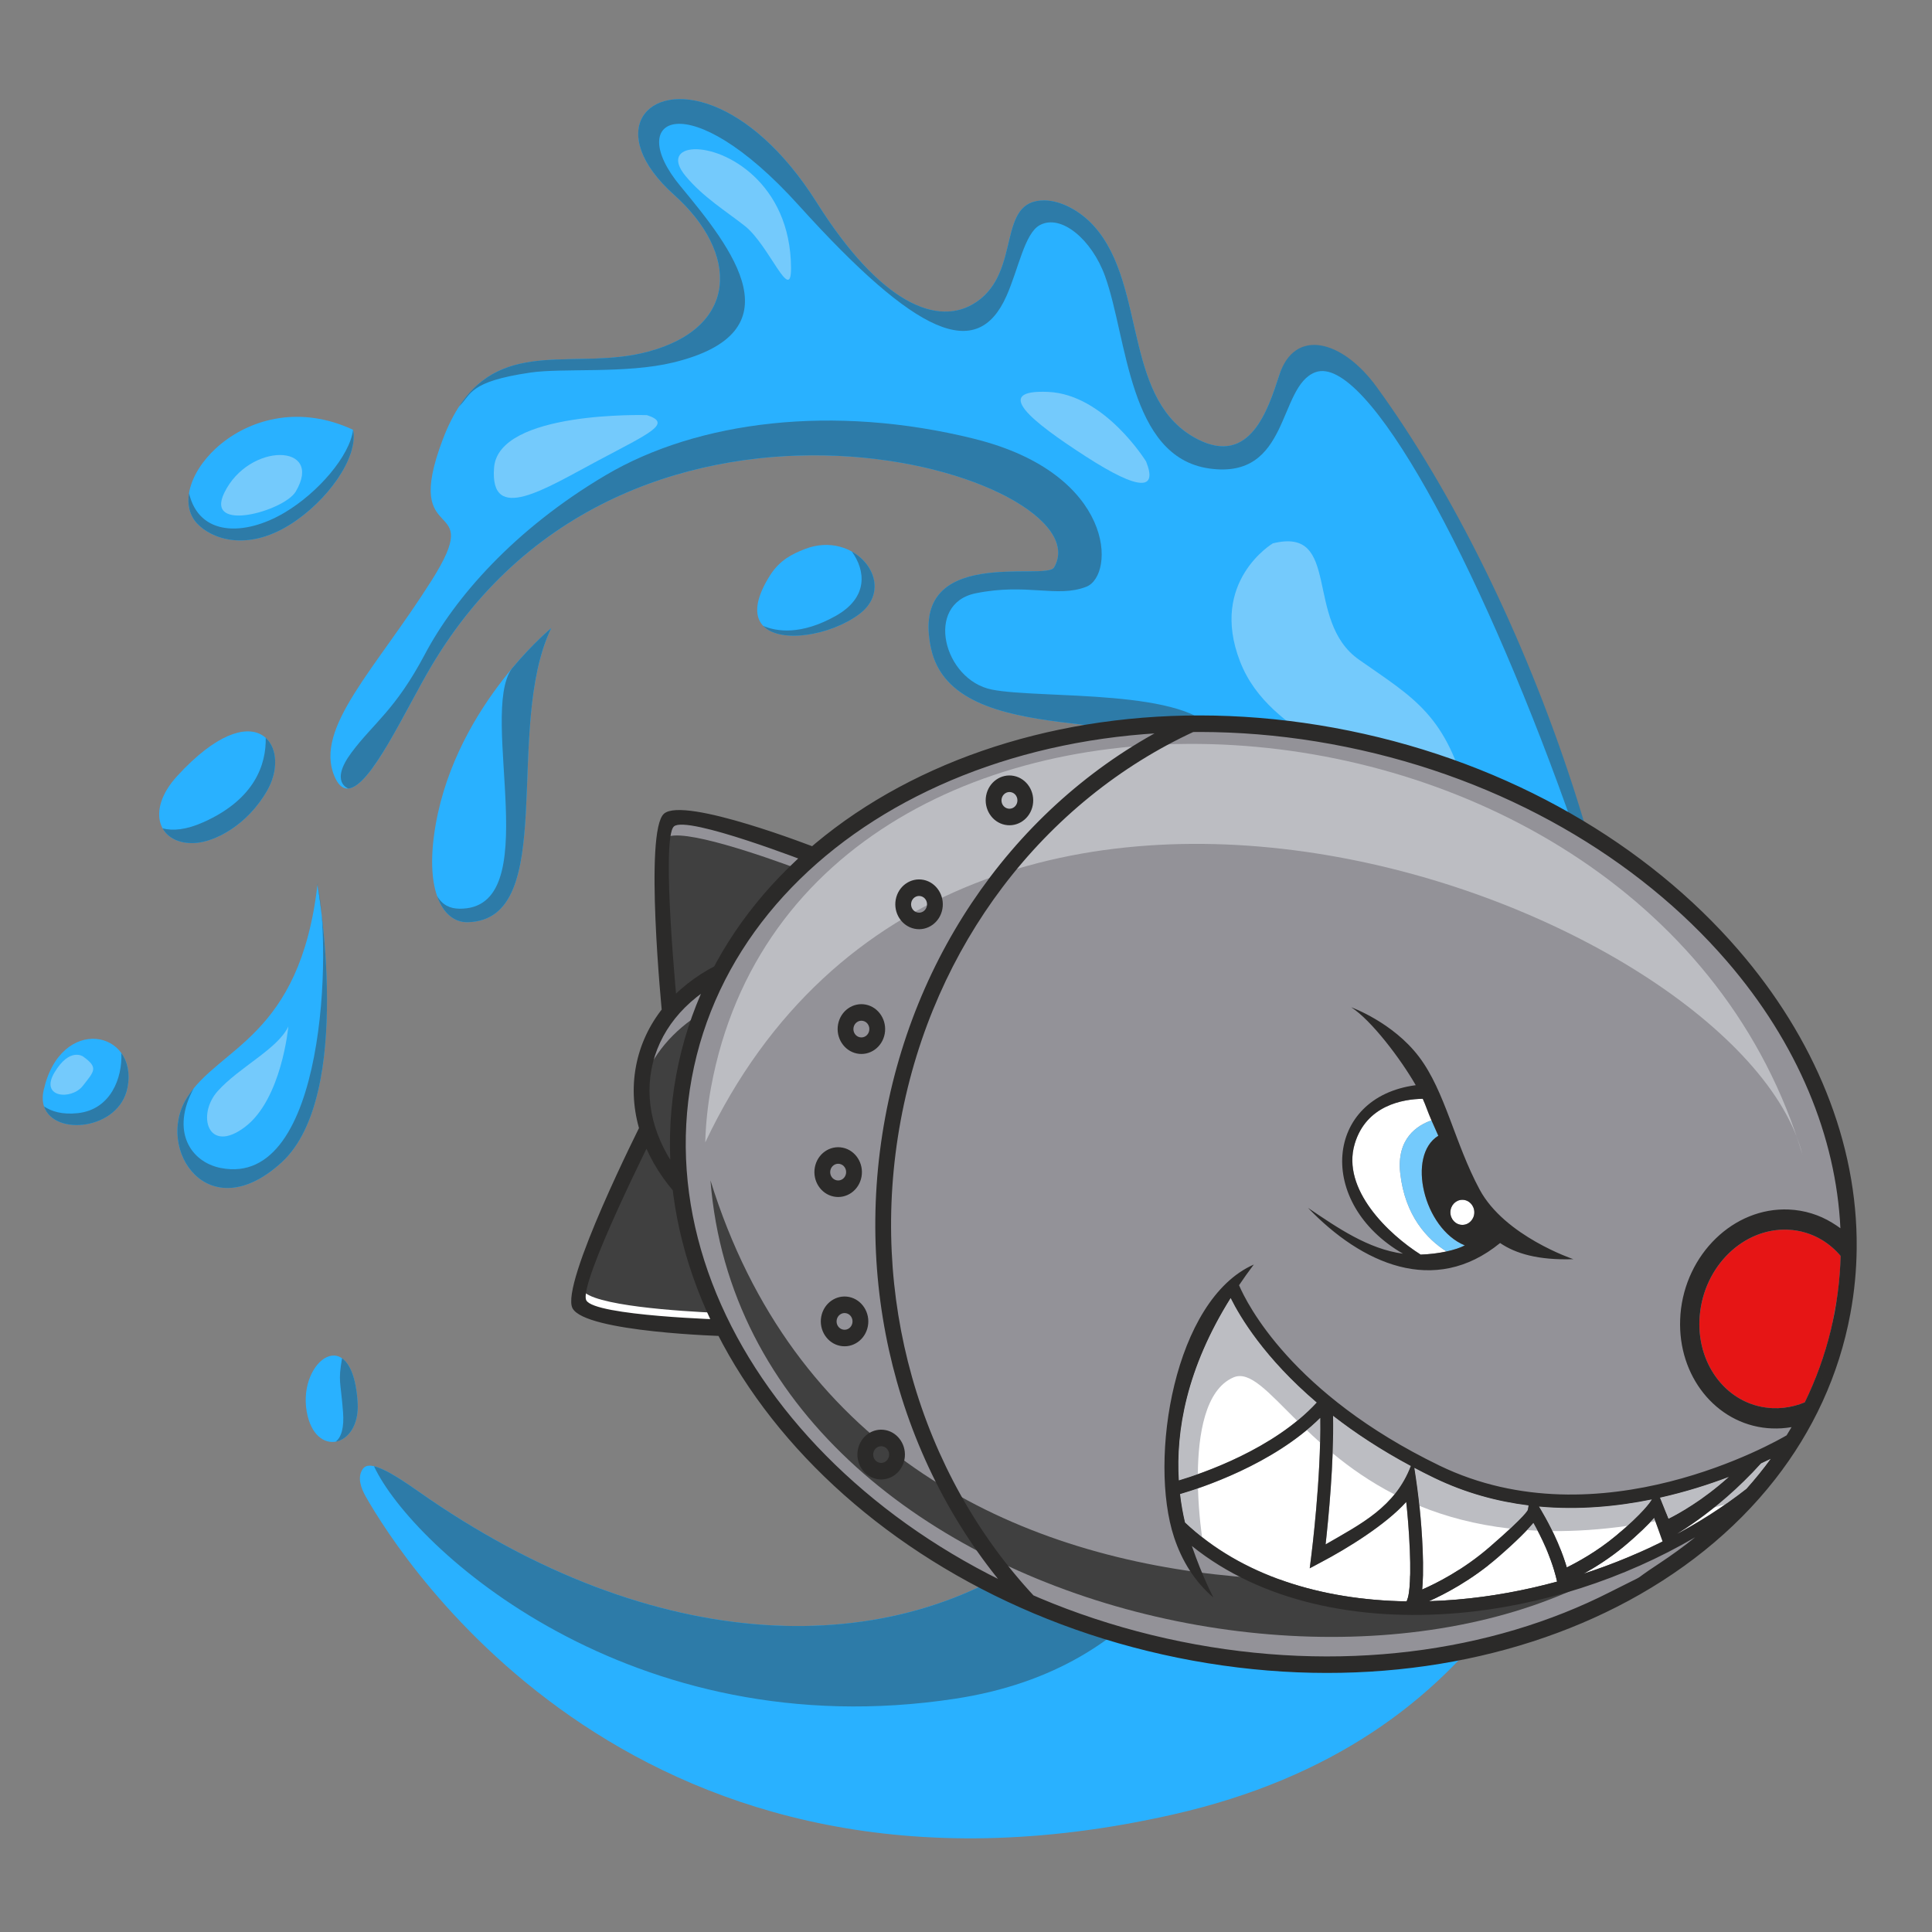 <?xml version="1.0" encoding="UTF-8"?>
<!DOCTYPE svg PUBLIC "-//W3C//DTD SVG 1.1//EN" "http://www.w3.org/Graphics/SVG/1.1/DTD/svg11.dtd">
<!-- Creator: CorelDRAW -->
<svg xmlns="http://www.w3.org/2000/svg" xml:space="preserve" width="120px" height="120px" style="shape-rendering:geometricPrecision; text-rendering:geometricPrecision; image-rendering:optimizeQuality; fill-rule:evenodd; clip-rule:evenodd"
viewBox="0 0 120 120"
 xmlns:xlink="http://www.w3.org/1999/xlink">
 <rect x="0" y="0" width="120" height="120" fill="#808080" stroke="none"/>
 <defs>
  <style type="text/css">
   <![CDATA[
    .fil0 {fill:#29B1FF}
    .fil1 {fill:#2D7BA8}
    .fil5 {fill:#404040}
    .fil2 {fill:#74CAFC}
    .fil3 {fill:#939298}
    .fil4 {fill:#BCBDC2}
    .fil7 {fill:#E61515}
    .fil6 {fill:white}
    .fil8 {fill:#2B2A29;fill-rule:nonzero}
   ]]>
  </style>
 </defs>
 <g id="Слой_x0020_1">
  <g id="_233204856">
   <path id="_233209200" class="fil0" d="M47.815 35.758c-2.871,4.571 2.871,4.381 5.547,2.392 2.475,-1.84 -0.25,-5.288 -3.402,-4.036 -0.73,0.29 -1.526,0.659 -2.145,1.643z"/>
   <path id="_233208048" class="fil0" d="M26.948 51.957c-0.471,3.63 0.667,5.355 2.104,5.322 5.716,-0.132 2.185,-12.033 5.185,-18.264 0,0 -6.277,5.148 -7.289,12.942z"/>
   <path id="_233207976" class="fil0" d="M12.238 32.509c0.888,0.958 3.07,1.763 5.756,0.087 2.364,-1.475 4.283,-4.209 3.937,-5.901 -6.517,-3.04 -11.996,3.331 -9.693,5.815z"/>
   <path id="_233208552" class="fil0" d="M12.086 52.362c1.245,-0.059 3.26,-1.091 4.499,-3.242 1.613,-2.803 -0.729,-6.209 -5.581,-0.918 -1.979,2.159 -1.153,4.265 1.082,4.16z"/>
   <path id="_233208240" class="fil0" d="M11.604 68.194c-1.981,3.179 1.323,8.17 5.88,4.01 4.557,-4.16 2.233,-17.247 2.233,-17.247 -1.101,9.508 -6.132,10.057 -8.113,13.237z"/>
   <path id="_233207952" class="fil0" d="M2.713 67.709c-0.668,2.963 4.627,2.878 5.207,-0.163 0.677,-3.552 -4.144,-4.548 -5.207,0.163z"/>
   <path id="_233208432" class="fil0" d="M19.051 87.678c0.514,2.92 3.336,2.223 3.163,-0.557 -0.315,-5.08 -3.728,-2.65 -3.163,0.557z"/>
   <path id="_233208192" class="fil0" d="M72.399 54.615c12.784,38.874 -16.881,58.825 -46.451,37.993 -2.084,-1.469 -3.055,-1.856 -3.402,-1.384 -0.391,0.532 -0.107,1.239 0.171,1.729 2.233,3.939 17.007,27.252 50.12,19.754 19.938,-4.515 25.389,-19.424 27.965,-31.067 3.218,-14.54 -1.031,-29.511 -7.654,-43.182 -2.128,-4.393 -4.137,-7.865 -6.461,-12.004 -3.498,-6.229 -6.524,-5.331 -7.227,-3.159 -0.703,2.172 -1.823,5.644 -5.058,3.998 -2.274,-1.157 -3.086,-3.431 -3.691,-5.886 -0.65,-2.641 -1.06,-5.492 -2.788,-7.389 -0.843,-0.926 -2.027,-1.56 -3.053,-1.569 -3.008,-0.026 -1.388,4.368 -4.21,6.301 -2.395,1.641 -6.004,0.065 -9.914,-6.142 -2.131,-3.383 -4.448,-5.239 -6.412,-6.013 -4.203,-1.656 -6.786,1.64 -2.465,5.508 4.052,3.627 4.028,8.234 -1.628,9.745 -4.99,1.333 -10.108,-1.498 -12.74,5.447 -2.632,6.945 2.783,3.258 -0.697,8.765 -3.48,5.506 -7.285,9.144 -6.04,12.134 1.244,2.99 3.935,-3.271 6.006,-6.78 12.439,-21.082 42.021,-11.798 38.699,-6.167 -0.518,0.877 -9.051,-1.46 -7.638,5.035 1.414,6.495 14.484,3.364 16.037,6.877 1.553,3.513 -2.915,3.057 -1.468,7.457z"/>
   <path id="_233208264" class="fil1" d="M7.536 65.405c0.075,1.555 -0.667,3.513 -2.699,3.734 -0.972,0.106 -1.642,-0.105 -2.103,-0.421 0.619,1.881 4.683,1.47 5.186,-1.172 0.17,-0.892 -0.007,-1.623 -0.384,-2.142z"/>
   <path id="_233208504" class="fil1" d="M13.711 72.546c-1.868,-0.371 -3.131,-2.286 -1.676,-4.951 -0.155,0.19 -0.3,0.389 -0.43,0.599 -1.981,3.179 1.323,8.17 5.88,4.01 4.557,-4.16 2.233,-17.247 2.233,-17.247 -0.061,0.524 0.083,-0.472 0,0 0.871,3.689 0.569,18.895 -6.007,17.588z"/>
   <path id="_233207832" class="fil1" d="M29.052 57.279c5.716,-0.132 2.185,-12.033 5.185,-18.264 0,0 -1.096,0.899 -2.446,2.514 -2.083,2.894 2.164,14.983 -3.26,14.912 -0.573,-0.007 -1.062,-0.224 -1.388,-0.803 0.386,1.121 1.099,1.66 1.908,1.641z"/>
   <path id="_233207208" class="fil1" d="M12.086 52.362c1.245,-0.059 3.26,-1.091 4.499,-3.242 0.722,-1.254 0.652,-2.628 -0.08,-3.291 0.029,1.612 -0.642,3.794 -3.862,5.235 -1.099,0.492 -1.919,0.549 -2.544,0.387 0.331,0.596 1.03,0.956 1.986,0.911z"/>
   <path id="_233207784" class="fil1" d="M12.238 32.509c0.888,0.958 3.07,1.763 5.756,0.087 2.364,-1.475 4.283,-4.209 3.937,-5.901 -0.127,-0.059 0.126,0.052 0,0 -0.197,1.603 -2.171,3.922 -4.293,5.167 -2.454,1.44 -5.275,1.455 -5.897,-1.233 -0.117,0.713 0.03,1.377 0.497,1.881z"/>
   <path id="_233207640" class="fil1" d="M32.94 23.142c2.041,-0.298 5.948,0.085 8.881,-0.628 7.737,-1.881 3.707,-7.02 0.44,-10.954 -3.569,-4.299 0.497,-6.395 7.335,1.176 7.365,8.155 11.1,9.731 12.915,5.654 0.755,-1.695 1.128,-3.897 2.073,-4.407 1.328,-0.716 3.23,0.902 4.048,3.157 1.4,3.86 1.452,11.254 6.484,11.96 5.031,0.707 4.235,-5.111 6.587,-5.98 3.179,-1.175 10.111,11.734 15.6,27.053 2.862,7.987 3.974,16.919 4.326,26.224 1.597,-16.598 -6.702,-39.419 -16.129,-52.372 -2.121,-2.914 -5.083,-3.688 -6.04,-0.732 -0.703,2.172 -1.823,5.644 -5.058,3.998 -2.274,-1.157 -3.086,-3.431 -3.691,-5.886 -0.65,-2.641 -1.06,-5.492 -2.788,-7.389 -0.843,-0.926 -2.027,-1.56 -3.053,-1.569 -3.008,-0.026 -1.388,4.368 -4.21,6.301 -2.395,1.641 -6.004,0.065 -9.914,-6.142 -2.131,-3.383 -4.448,-5.239 -6.412,-6.013 -4.203,-1.656 -6.786,1.64 -2.465,5.508 4.052,3.627 4.028,8.234 -1.628,9.745 -4.408,1.178 -8.916,-0.894 -11.722,3.393 0.757,-0.721 0.559,-1.534 4.42,-2.097z"/>
   <path id="_233207472" class="fil1" d="M60.522 27.256c-8.766,-2.174 -17.193,-1.114 -22.898,2.257 -5.706,3.37 -9.388,7.638 -11.23,11.118 -1.841,3.479 -3.19,4.268 -4.565,6.116 -1.375,1.848 -0.188,2.229 -0.188,2.229 1.393,-0.13 3.461,-4.738 5.128,-7.562 12.439,-21.082 42.021,-11.798 38.699,-6.167 -0.518,0.877 -9.051,-1.46 -7.638,5.035 1.414,6.495 14.484,3.364 16.037,6.877 1.553,3.513 -2.915,3.057 -1.468,7.457 12.784,38.874 -16.881,58.825 -46.451,37.993 -1.3,-0.916 -2.166,-1.411 -2.719,-1.54 2.358,5.057 15.937,17.512 36.098,14.442 24.274,-3.697 19.088,-36.151 16.909,-43.164 -2.178,-7.013 -3.268,-7.774 -1.816,-10.057 1.452,-2.283 2.697,-3.805 1.141,-6.687 -1.556,-2.881 -10.944,-2.173 -13.952,-2.771 -3.008,-0.598 -4.201,-5.328 -1.012,-5.98 3.19,-0.652 5.059,0.3 6.874,-0.407 1.815,-0.707 1.815,-7.013 -6.951,-9.187z"/>
   <path id="_233207616" class="fil1" d="M20.852 89.544c0.763,-0.135 1.45,-1.01 1.362,-2.423 -0.097,-1.569 -0.49,-2.421 -0.97,-2.756 -0.25,1.492 -0.094,1.329 0.062,3.34 0.074,0.953 -0.097,1.558 -0.454,1.839z"/>
   <path id="_233207592" class="fil1" d="M52.909 34.258c0.833,1.147 1.068,2.84 -1.008,4.001 -2.16,1.209 -3.669,0.968 -4.496,0.618 1.071,1.119 4.185,0.59 5.957,-0.726 1.609,-1.196 1.021,-3.071 -0.453,-3.893z"/>
   <path id="_233207448" class="fil2" d="M71.188 28.668c0,0 -2.562,-4.169 -6.081,-4.326 -3.518,-0.157 -1.051,1.825 2.33,4.007 3.381,2.182 4.46,2.084 3.751,0.319z"/>
   <path id="_233207376" class="fil2" d="M40.183 25.785c0,0 -9.214,-0.29 -9.495,3.258 -0.282,3.548 3.184,1.306 6.442,-0.426 3.258,-1.732 4.646,-2.317 3.053,-2.832z"/>
   <path id="_233206440" class="fil2" d="M42.577 10.927c1.084,1.312 2.528,2.194 3.687,3.108 1.504,1.186 2.877,4.903 2.868,2.608 -0.011,-2.648 -1.04,-4.513 -2.307,-5.705 -2.512,-2.362 -5.956,-2.08 -4.248,-0.011z"/>
   <path id="_233206704" class="fil2" d="M13.926 30.619c-1.214,2.511 3.725,1.119 4.441,-0.085 1.784,-3 -2.906,-3.089 -4.441,0.085z"/>
   <path id="_233206632" class="fil2" d="M17.909 63.757c0,0 -0.409,4.521 -2.699,6.245 -2.289,1.724 -3.02,-0.749 -1.681,-2.239 1.339,-1.489 3.722,-2.608 4.38,-4.007z"/>
   <path id="_233206560" class="fil2" d="M5.159 65.621c0,0 -0.828,-0.589 -1.773,0.989 -0.945,1.578 1.056,1.738 1.76,0.832 0.704,-0.907 0.991,-1.124 0.013,-1.821z"/>
   <path id="_233206368" class="fil2" d="M79.058 33.749c0,0 -3.965,2.355 -2.039,7.329 1.925,4.974 8.118,5.271 8.427,10.114 0.309,4.843 -0.438,2.736 2.584,6.728 3.021,3.992 -3.967,11.962 1.035,13.72 5.002,1.758 1.595,-11.757 4.316,-11.052 2.721,0.705 4.064,-0.723 2.551,-3.774 -1.513,-3.051 -3.356,-1.51 -4.708,-6.97 -1.352,-5.459 -3.379,-6.457 -6.82,-8.875 -3.44,-2.417 -1.056,-8.282 -5.347,-7.22z"/>
   <g>
    <path id="_233206608" class="fil3" d="M44.925 82.477c3.576,7.11 10.328,13.284 18.991,17.054 2.907,1.265 6.028,2.26 9.317,2.928 10.772,2.19 21.127,0.434 28.812,-4.121 6.493,-3.849 11.081,-9.695 12.405,-16.849 1.324,-7.154 -0.846,-14.374 -5.496,-20.488 -5.503,-7.236 -14.481,-12.922 -25.253,-15.112 -3.289,-0.669 -6.539,-0.969 -9.686,-0.935 -9.265,0.101 -17.637,3.107 -23.481,8.186 0,0 -7.933,-3.102 -8.979,-2.207 -1.046,0.895 0.052,11.936 0.052,11.936 -0.819,1.005 -1.386,2.178 -1.627,3.481 -0.235,1.269 -0.139,2.545 0.236,3.767 -0.63,1.259 -4.829,9.747 -4.227,10.894 0.595,1.132 7.707,1.424 8.935,1.466z"/>
    <path id="_233206584" class="fil4" d="M111.957 71.731c-9.499,-31.757 -62.147,-34.704 -67.79,-4.21 -0.212,1.146 -0.331,2.293 -0.363,3.437 15.771,-33.319 64.301,-14.555 68.153,0.773z"/>
    <path id="_233207040" class="fil5" d="M105.977 92.598c-9.168,6.457 -51.583,13.803 -61.848,-19.279 2.22,28.236 47.641,36.774 61.848,19.279z"/>
    <path id="_233206776" class="fil5" d="M42.254 73.713c-0.259,-2.266 -0.194,-4.563 0.23,-6.854 0.424,-2.291 1.182,-4.447 2.231,-6.447 -1.235,0.629 -2.295,1.46 -3.108,2.457 -0.819,1.005 -1.386,2.178 -1.627,3.481 -0.235,1.269 -0.139,2.545 0.236,3.767 0.392,1.279 1.091,2.501 2.037,3.596z"/>
    <path id="_233206536" class="fil5" d="M44.925 82.477c-1.411,-2.805 -2.327,-5.757 -2.671,-8.764 -0.946,-1.095 -1.645,-2.317 -2.037,-3.596 -0.63,1.259 -4.829,9.747 -4.227,10.894 0.595,1.132 7.707,1.424 8.935,1.466z"/>
    <path id="_233206656" class="fil5" d="M44.715 60.412c1.435,-2.737 3.413,-5.18 5.82,-7.272 0,0 -7.933,-3.102 -8.979,-2.207 -1.046,0.895 0.052,11.936 0.052,11.936 0.813,-0.997 1.873,-1.828 3.108,-2.457z"/>
    <path id="_233205648" class="fil3" d="M41.348 52.054c0.852,-0.729 6.276,1.195 8.256,1.933 0.303,-0.288 0.613,-0.57 0.93,-0.846 0,0 -7.933,-3.102 -8.979,-2.207 -0.194,0.166 -0.314,0.68 -0.381,1.408 0.05,-0.133 0.108,-0.231 0.174,-0.287z"/>
    <path id="_233205600" class="fil3" d="M39.86 67.406c0.625,-1.868 1.956,-3.412 3.731,-4.499 0.326,-0.856 0.701,-1.688 1.124,-2.495 -1.235,0.629 -2.295,1.46 -3.108,2.457 -0.819,1.005 -1.386,2.178 -1.627,3.481 -0.065,0.352 -0.105,0.704 -0.12,1.056z"/>
    <path id="_233206224" class="fil6" d="M35.989 81.011c0.595,1.132 7.707,1.424 8.935,1.466 -0.156,-0.31 -0.306,-0.622 -0.45,-0.936 -2.124,-0.094 -7.789,-0.436 -8.317,-1.441 -0.048,-0.092 -0.066,-0.232 -0.057,-0.411 -0.169,0.635 -0.225,1.107 -0.112,1.322z"/>
    <path id="_233206176" class="fil6" d="M84.142 71.054c-0.837,2.819 2.114,5.617 4.098,6.872 0.57,-0.019 1.127,-0.091 1.608,-0.195 -1.201,-0.754 -2.583,-2.218 -2.877,-4.86 -0.241,-2.171 1.076,-2.984 1.941,-3.282 -0.115,-0.271 -0.21,-0.503 -0.276,-0.683 -0.081,-0.22 -0.169,-0.438 -0.266,-0.657 -1.215,0.02 -3.512,0.39 -4.229,2.805z"/>
    <path id="_233205624" class="fil6" d="M90.829 74.523c-0.41,0 -0.743,0.349 -0.743,0.779 0,0.43 0.333,0.778 0.743,0.778 0.41,0 0.743,-0.349 0.743,-0.778 0,-0.43 -0.333,-0.779 -0.743,-0.779z"/>
    <path id="_233205576" class="fil2" d="M88.912 69.589c-0.865,0.298 -2.182,1.111 -1.941,3.282 0.293,2.642 1.675,4.106 2.877,4.86 0.467,-0.101 0.863,-0.232 1.132,-0.376 -2.56,-1.051 -3.626,-5.587 -1.645,-6.81 -0.159,-0.349 -0.302,-0.673 -0.423,-0.955z"/>
    <path id="_233206080" class="fil6" d="M76.441 80.623c-2.75,4.392 -3.406,8.272 -3.219,11.328 1.421,-0.424 5.888,-1.932 8.565,-4.837 -3.238,-2.758 -4.757,-5.301 -5.347,-6.491z"/>
    <path id="_233206032" class="fil6" d="M73.297 92.8c0.073,0.63 0.18,1.219 0.309,1.764 3.506,3.308 8.467,4.817 13.765,4.9l0.077 -0.224c0.001,-0.002 0.221,-0.627 0.118,-2.992 -0.054,-1.255 -0.146,-2.271 -0.222,-2.959 -1.272,1.415 -3.669,2.897 -5.316,3.76l-0.677 0.361 0.099 -0.789c0.002,-0.015 0.614,-4.817 0.555,-8.555 -2.934,2.906 -7.455,4.37 -8.708,4.734z"/>
    <path id="_233205960" class="fil6" d="M82.803 87.94c0.055,2.89 -0.293,6.427 -0.466,7.986 2.221,-1.283 4.32,-2.327 5.292,-4.871 -1.888,-1.012 -3.483,-2.071 -4.825,-3.115z"/>
    <path id="_233205936" class="fil6" d="M87.85 91.172c0.27,1.701 0.439,3.299 0.515,5.04 0.052,1.197 0.018,2.001 -0.032,2.518 0.879,-0.382 2.546,-1.216 4.188,-2.638 2.329,-2.017 2.374,-2.311 2.374,-2.312l0.049 -0.275c-1.943,-0.24 -3.928,-0.772 -5.876,-1.716 -0.419,-0.203 -0.824,-0.409 -1.218,-0.617z"/>
    <path id="_233205816" class="fil6" d="M93.031 96.739c-1.643,1.422 -3.318,2.287 -4.275,2.714 0.575,-0.017 1.153,-0.051 1.732,-0.1 2.081,-0.177 4.177,-0.556 6.227,-1.116l-0.048 -0.2c-0,-0.002 -0.17,-0.783 -0.649,-1.894 -0.265,-0.614 -0.56,-1.174 -0.773,-1.553 -0.36,0.431 -1.017,1.112 -2.215,2.149z"/>
    <path id="_233205720" class="fil6" d="M95.621 93.624c0.002,0.003 0.618,0.991 1.128,2.174 0.279,0.648 0.461,1.195 0.568,1.558 0.624,-0.306 1.865,-0.975 3.062,-1.974 1.682,-1.403 2.143,-2.127 2.144,-2.129l0.078 -0.122c-2.142,0.438 -4.535,0.67 -7.011,0.444l0.031 0.049z"/>
    <path id="_233205888" class="fil6" d="M102.742 94.279c-0.351,0.394 -0.938,0.988 -1.864,1.761 -0.897,0.748 -1.824,1.323 -2.522,1.709 3.726,-1.208 7.233,-3.012 10.121,-5.278 0.54,-0.604 1.042,-1.224 1.507,-1.86 -0.185,0.09 -0.386,0.186 -0.604,0.286 -2.845,3.154 -5.798,4.385 -5.807,4.389l-0.365 0.155 -0.467 -1.161z"/>
    <path id="_233205672" class="fil6" d="M103.105 93.023l0.528 1.314c0.654,-0.326 2.123,-1.141 3.751,-2.605 -1.223,0.465 -2.674,0.932 -4.279,1.291z"/>
    <path id="_233205768" class="fil4" d="M74.408 92.444c-0.476,0.165 -0.86,0.282 -1.111,0.355 0.073,0.63 0.18,1.219 0.309,1.764 0.339,0.32 0.692,0.623 1.058,0.91 0,0 -0.207,-1.332 -0.255,-3.03z"/>
    <path id="_233205840" class="fil4" d="M76.441 80.623c-2.75,4.392 -3.406,8.272 -3.219,11.328 0.284,-0.085 0.689,-0.213 1.178,-0.386 0.021,-2.437 0.45,-5.249 2.207,-6.01 1.016,-0.44 2.144,0.896 3.965,2.697 0.432,-0.353 0.841,-0.732 1.216,-1.138 -3.238,-2.758 -4.757,-5.301 -5.347,-6.491z"/>
    <path id="_233205528" class="fil4" d="M82.775 90.268c1.078,0.891 2.341,1.782 3.841,2.553 0.407,-0.502 0.751,-1.079 1.013,-1.766 -1.888,-1.012 -3.483,-2.071 -4.825,-3.115 0.014,0.748 0.001,1.539 -0.028,2.328z"/>
    <path id="_233205288" class="fil4" d="M82.005 88.066c-0.269,0.266 -0.551,0.52 -0.842,0.762 0.264,0.252 0.541,0.51 0.833,0.77 0.013,-0.521 0.017,-1.036 0.009,-1.533z"/>
    <path id="_233205000" class="fil4" d="M87.85 91.172c0.127,0.802 0.232,1.58 0.316,2.362 1.62,0.661 3.484,1.169 5.64,1.411 1.063,-0.99 1.089,-1.163 1.089,-1.164l0.049 -0.275c-1.943,-0.24 -3.928,-0.772 -5.876,-1.716 -0.419,-0.203 -0.824,-0.409 -1.218,-0.617z"/>
    <path id="_233205408" class="fil4" d="M95.246 94.59c-0.106,0.127 -0.238,0.275 -0.401,0.448 0.218,0.015 0.439,0.027 0.663,0.037 -0.095,-0.182 -0.184,-0.346 -0.262,-0.485z"/>
    <path id="_233205072" class="fil4" d="M95.621 93.624c0.001,0.002 0.39,0.626 0.806,1.474 1.435,0.012 2.983,-0.088 4.655,-0.324 1.113,-1.004 1.441,-1.52 1.442,-1.521l0.078 -0.122c-2.142,0.438 -4.535,0.67 -7.011,0.444l0.031 0.049z"/>
    <path id="_233205432" class="fil4" d="M102.742 94.279c-0.072,0.081 -0.155,0.171 -0.248,0.269 0.11,-0.02 0.221,-0.04 0.332,-0.061l-0.084 -0.208z"/>
    <path id="_233205504" class="fil4" d="M103.105 93.023l0.524 1.304c0.015,-0.003 0.03,-0.006 0.044,-0.009 0.673,-0.338 2.115,-1.15 3.711,-2.585 -1.223,0.465 -2.674,0.932 -4.279,1.291z"/>
    <path id="_233205240" class="fil4" d="M109.38 90.896c-1.079,1.196 -2.173,2.115 -3.117,2.796 0.298,-0.081 0.599,-0.166 0.903,-0.254 0.449,-0.312 0.887,-0.635 1.311,-0.968 0.54,-0.604 1.042,-1.224 1.507,-1.86 -0.185,0.09 -0.386,0.186 -0.604,0.286z"/>
    <path id="_233205312" class="fil7" d="M112.104 87.1c0.761,-1.563 1.327,-3.187 1.699,-4.848 0.051,-0.275 0.104,-0.562 0.159,-0.862 0.048,-0.258 0.094,-0.506 0.138,-0.745 0.128,-0.87 0.204,-1.748 0.229,-2.632 -0.331,-0.391 -0.716,-0.724 -1.145,-0.986 -0.627,-0.382 -1.347,-0.612 -2.125,-0.646 -1.381,-0.061 -2.686,0.504 -3.677,1.466 -0.998,0.968 -1.679,2.34 -1.807,3.884 -0.009,0.114 -0.016,0.202 -0.018,0.264 -0.057,1.433 0.387,2.743 1.167,3.722 0.773,0.969 1.878,1.615 3.153,1.73 0.094,0.009 0.165,0.014 0.211,0.016 0.472,0.021 0.937,-0.033 1.385,-0.15 0.215,-0.057 0.426,-0.128 0.631,-0.213z"/>
   </g>
   <path id="_233205216" class="fil8" d="M83.795 45.384c10.041,2.041 18.546,7.096 24.179,13.618 4.708,5.451 7.414,11.928 7.348,18.538l0 0.001 -0 0.001c-0.013,1.345 -0.141,2.696 -0.391,4.044 -0.71,3.839 -2.338,7.307 -4.682,10.304l0 0 -0.002 0.002c-2.527,3.23 -5.885,5.911 -9.825,7.915 -7.551,3.842 -17.242,5.197 -27.283,3.156 -10.041,-2.041 -18.546,-7.096 -24.179,-13.618 -5.666,-6.56 -8.433,-14.607 -6.957,-22.584 1.476,-7.977 6.913,-14.356 14.508,-18.221 7.551,-3.842 17.242,-5.197 27.283,-3.156zm4.445 32.541c-1.984,-1.255 -4.935,-4.053 -4.098,-6.872 0.717,-2.414 3.014,-2.785 4.229,-2.805 0.097,0.219 0.185,0.437 0.266,0.657 0.066,0.18 0.161,0.412 0.276,0.683 0.12,0.282 0.264,0.606 0.423,0.955 -1.982,1.223 -0.916,5.76 1.645,6.81 -0.269,0.144 -0.665,0.275 -1.132,0.376 -0.482,0.104 -1.038,0.176 -1.608,0.195zm-0.307 -10.522c-5.661,0.743 -6.217,7.332 -0.792,10.466 -2.162,-0.292 -4.058,-1.603 -5.9,-2.848 3.318,3.459 7.848,5.523 11.933,2.185 0.954,0.65 2.353,1.077 4.551,1.004 0,0 -4.262,-1.427 -5.819,-4.319 -1.556,-2.892 -2.14,-6.099 -3.767,-8.249 -1.627,-2.15 -4.209,-3.077 -4.209,-3.077 1.253,0.812 3.056,3.188 4.004,4.839zm2.896 7.119c0.41,0 0.743,0.349 0.743,0.779 0,0.43 -0.333,0.778 -0.743,0.778 -0.41,0 -0.743,-0.349 -0.743,-0.778 0,-0.43 0.333,-0.779 0.743,-0.779zm19.154 16.088c-0.185,0.09 -0.386,0.186 -0.603,0.285 -2.845,3.154 -5.743,4.689 -5.751,4.693l-0.365 0.155 -0.522 -1.465c-0.351,0.394 -0.938,0.988 -1.864,1.761 -0.897,0.748 -1.824,1.323 -2.522,1.709 3.726,-1.208 7.233,-3.012 10.12,-5.277 0.54,-0.604 1.042,-1.225 1.507,-1.86zm-4.695 4.874c-4.4,2.575 -9.6,4.269 -14.738,4.706 -6.167,0.524 -12.198,-0.689 -16.522,-4.167 0.673,1.95 1.334,3.195 1.341,3.204l0 0c-1.167,-0.988 -1.959,-2.28 -2.443,-3.737 -1.608,-4.847 0.003,-14.773 4.949,-16.947 -0.326,0.432 -0.63,0.86 -0.916,1.284 0.488,1.143 3.27,6.753 12.443,11.2 9.961,4.829 20.999,-1.541 21.566,-1.875 0.105,-0.169 0.208,-0.34 0.309,-0.511 -0.402,0.07 -0.816,0.097 -1.237,0.079 -0.114,-0.005 -0.202,-0.01 -0.265,-0.016l-0.002 0c-1.606,-0.145 -2.998,-0.958 -3.971,-2.178 -0.965,-1.211 -1.515,-2.823 -1.444,-4.579 0.005,-0.132 0.011,-0.239 0.018,-0.321l0 -0.003c0.154,-1.863 0.98,-3.521 2.192,-4.697 1.218,-1.182 2.827,-1.876 4.537,-1.801 0.982,0.043 1.891,0.333 2.68,0.814 0.21,0.128 0.38,0.24 0.525,0.35 -0.27,-5.673 -2.635,-11.476 -7.06,-16.6 -5.495,-6.362 -13.81,-11.297 -23.642,-13.296 -9.832,-1.999 -19.304,-0.679 -26.67,3.068 -7.322,3.725 -12.558,9.852 -13.972,17.496 -1.415,7.644 1.257,15.378 6.719,21.702 5.496,6.362 13.811,11.297 23.642,13.296 9.832,1.999 19.304,0.679 26.67,-3.068 2.795,-1.421 0.935,-0.378 3.04,-1.765 0.793,-0.522 1.543,-1.069 2.252,-1.638zm2.095 -3.752c-1.223,0.465 -2.674,0.932 -4.279,1.291l0.528 1.314c0.654,-0.326 2.123,-1.141 3.751,-2.605zm-4.783 1.399c-2.142,0.438 -4.535,0.67 -7.011,0.444l0.031 0.049c0.002,0.003 0.618,0.991 1.128,2.174 0.279,0.648 0.461,1.195 0.568,1.558 0.624,-0.306 1.865,-0.975 3.062,-1.974 1.682,-1.403 2.143,-2.127 2.144,-2.129l0.078 -0.122zm-7.658 0.373c-1.943,-0.24 -3.928,-0.772 -5.876,-1.716 -0.419,-0.203 -0.824,-0.409 -1.218,-0.617 0.27,1.701 0.439,3.299 0.515,5.04 0.052,1.197 0.018,2.001 -0.032,2.518 0.879,-0.382 2.546,-1.216 4.188,-2.638 2.329,-2.017 2.374,-2.311 2.374,-2.312l0.049 -0.275zm-7.316 -2.45c-1.888,-1.012 -3.483,-2.071 -4.825,-3.115 0.055,2.89 -0.293,6.427 -0.466,7.986 2.221,-1.283 4.32,-2.327 5.292,-4.871zm-5.841 -3.94c-3.238,-2.758 -4.757,-5.301 -5.347,-6.491 -2.75,4.392 -3.406,8.272 -3.219,11.328 1.421,-0.424 5.888,-1.932 8.565,-4.837zm8.701 12.239c2.081,-0.177 4.177,-0.556 6.227,-1.116l-0.048 -0.2c-0,-0.002 -0.17,-0.783 -0.649,-1.894 -0.265,-0.614 -0.56,-1.174 -0.773,-1.553 -0.36,0.431 -1.017,1.112 -2.215,2.149 -1.643,1.422 -3.318,2.287 -4.275,2.714 0.575,-0.017 1.153,-0.051 1.732,-0.1zm-16.882 -4.789c3.506,3.308 8.467,4.817 13.765,4.9l0.077 -0.224c0.001,-0.002 0.221,-0.627 0.118,-2.992 -0.054,-1.255 -0.146,-2.271 -0.222,-2.959 -1.272,1.415 -3.669,2.897 -5.316,3.76l-0.677 0.361 0.099 -0.789c0.002,-0.015 0.614,-4.817 0.555,-8.555 -2.934,2.906 -7.455,4.37 -8.708,4.734 0.073,0.63 0.18,1.219 0.309,1.764zm41.21 -17.784l0 0c0.304,-1.644 0.401,-2.165 -0,-0zm-0.277 1.498l-0 -0 -0.576 3.111c-2.341,12.649 -0.444,2.401 0.576,-3.111zm-0.212 -0.268c-0.33,-0.39 -0.715,-0.723 -1.143,-0.984 -0.627,-0.382 -1.347,-0.612 -2.125,-0.646 -1.381,-0.061 -2.686,0.504 -3.677,1.466 -0.998,0.968 -1.679,2.34 -1.807,3.884 -0.009,0.114 -0.016,0.202 -0.018,0.264 -0.057,1.433 0.387,2.743 1.167,3.722 0.773,0.969 1.878,1.615 3.153,1.73 0.094,0.009 0.165,0.014 0.211,0.016 0.472,0.021 0.937,-0.033 1.385,-0.15 0.214,-0.056 0.424,-0.127 0.628,-0.212 1.399,-2.872 2.139,-5.948 2.225,-9.09zm-50.76 21.879c-3.647,-3.908 -6.36,-8.751 -7.861,-14.087 -1.447,-5.142 -1.771,-10.742 -0.723,-16.402 1.048,-5.66 3.345,-10.727 6.521,-14.93 3.296,-4.361 7.54,-7.79 12.316,-9.986l0.392 0.938c-4.629,2.128 -8.744,5.453 -11.94,9.682 -3.081,4.076 -5.31,8.993 -6.327,14.491 -1.017,5.497 -0.704,10.932 0.699,15.919 1.456,5.174 4.086,9.87 7.621,13.658l-0.698 0.717zm-21.675 -25.833c-0.989,-1.146 -1.722,-2.426 -2.137,-3.769 -0.404,-1.308 -0.508,-2.674 -0.256,-4.035 0.252,-1.361 0.835,-2.588 1.677,-3.643 0.864,-1.083 2,-1.983 3.326,-2.658l0.426 0.92c-1.2,0.611 -2.225,1.421 -3,2.393 -0.736,0.924 -1.247,1.996 -1.467,3.182 -0.22,1.187 -0.128,2.381 0.225,3.526 0.372,1.205 1.034,2.359 1.929,3.395l-0.724 0.687zm-0.77 -11.135c-0.003,-0.032 -1.125,-11.315 0.125,-12.384 1.268,-1.084 9.433,2.113 9.457,2.122l-0.338 0.961c-0.022,-0.008 -7.677,-2.997 -8.501,-2.292 -0.841,0.72 0.225,11.457 0.228,11.487l-0.971 0.105zm-0.395 7.279c-0.014,0.027 -4.833,9.568 -4.309,10.565 0.513,0.977 8.679,1.205 8.702,1.205l-0.03 1.024c-0.025,-0.001 -8.739,-0.234 -9.528,-1.737 -0.778,-1.482 4.287,-11.507 4.301,-11.536l0.863 0.478zm22.255 -22.006c0.398,0.081 0.728,0.324 0.94,0.653l0.002 0.002c0.211,0.329 0.303,0.741 0.226,1.158 -0.078,0.419 -0.31,0.766 -0.623,0.987 -0.313,0.221 -0.707,0.318 -1.107,0.236 -0.399,-0.081 -0.729,-0.325 -0.94,-0.653l-0.002 -0.002c-0.211,-0.328 -0.303,-0.74 -0.226,-1.158 0.078,-0.419 0.31,-0.766 0.623,-0.987 0.313,-0.221 0.707,-0.318 1.107,-0.236zm0.13 1.226c-0.07,-0.109 -0.181,-0.19 -0.316,-0.217 -0.134,-0.027 -0.267,0.005 -0.372,0.08 -0.105,0.074 -0.183,0.191 -0.209,0.331 -0.026,0.141 0.004,0.28 0.075,0.39 0.071,0.109 0.182,0.191 0.317,0.218 0.134,0.027 0.267,-0.005 0.371,-0.079 0.105,-0.074 0.183,-0.191 0.209,-0.331 0.026,-0.142 -0.004,-0.28 -0.074,-0.389l-0.002 -0.002zm-5.745 5.23c0.398,0.081 0.728,0.325 0.94,0.653l0.002 0.002c0.211,0.329 0.303,0.741 0.226,1.158 -0.078,0.419 -0.31,0.766 -0.623,0.987 -0.313,0.221 -0.707,0.318 -1.106,0.236 -0.399,-0.081 -0.729,-0.325 -0.94,-0.652l-0.002 -0.002c-0.211,-0.328 -0.303,-0.74 -0.226,-1.158 0.078,-0.419 0.31,-0.766 0.623,-0.987 0.313,-0.221 0.707,-0.318 1.107,-0.237zm0.13 1.226c-0.07,-0.109 -0.181,-0.19 -0.316,-0.217 -0.134,-0.027 -0.267,0.005 -0.372,0.08 -0.105,0.074 -0.183,0.191 -0.209,0.331 -0.026,0.141 0.004,0.28 0.075,0.39 0.071,0.109 0.183,0.191 0.318,0.218 0.134,0.027 0.267,-0.005 0.371,-0.079 0.105,-0.074 0.183,-0.191 0.209,-0.332 0.026,-0.142 -0.004,-0.28 -0.074,-0.389l-0.002 -0.002zm-3.712 6.523c0.398,0.081 0.728,0.324 0.94,0.653l0.002 0.002c0.211,0.329 0.303,0.741 0.226,1.158 -0.078,0.419 -0.31,0.766 -0.623,0.987 -0.313,0.221 -0.707,0.318 -1.106,0.236 -0.399,-0.081 -0.729,-0.325 -0.94,-0.652l-0.002 -0.002c-0.211,-0.328 -0.303,-0.74 -0.226,-1.158 0.078,-0.419 0.31,-0.766 0.623,-0.987 0.313,-0.221 0.707,-0.318 1.107,-0.237zm0.13 1.226c-0.07,-0.109 -0.181,-0.19 -0.316,-0.217 -0.134,-0.027 -0.267,0.005 -0.372,0.08 -0.105,0.074 -0.183,0.191 -0.209,0.331 -0.026,0.141 0.004,0.28 0.075,0.39 0.071,0.109 0.182,0.191 0.317,0.218 0.134,0.027 0.267,-0.005 0.371,-0.079 0.105,-0.074 0.183,-0.191 0.209,-0.331 0.026,-0.142 -0.004,-0.28 -0.074,-0.389l-0.002 -0.002zm-1.572 7.658c0.398,0.081 0.728,0.324 0.94,0.653l0.002 0.002c0.211,0.329 0.303,0.741 0.226,1.158 -0.078,0.419 -0.31,0.766 -0.623,0.987 -0.313,0.221 -0.707,0.318 -1.107,0.236 -0.398,-0.081 -0.729,-0.325 -0.94,-0.652l-0.002 -0.002c-0.211,-0.328 -0.303,-0.74 -0.226,-1.158 0.078,-0.419 0.31,-0.766 0.623,-0.987 0.313,-0.221 0.707,-0.318 1.107,-0.236zm0.13 1.226c-0.07,-0.109 -0.181,-0.19 -0.316,-0.217 -0.134,-0.027 -0.267,0.005 -0.372,0.08 -0.105,0.074 -0.183,0.191 -0.209,0.331 -0.026,0.141 0.004,0.28 0.075,0.39 0.071,0.109 0.183,0.191 0.317,0.218 0.134,0.027 0.267,-0.005 0.371,-0.079 0.105,-0.074 0.183,-0.191 0.209,-0.331 0.026,-0.142 -0.004,-0.28 -0.074,-0.389l-0.002 -0.002zm0.267 8.047c0.398,0.081 0.728,0.324 0.94,0.653l0.002 0.002c0.211,0.329 0.303,0.741 0.226,1.158 -0.078,0.419 -0.31,0.766 -0.623,0.987 -0.313,0.221 -0.707,0.318 -1.106,0.236 -0.399,-0.081 -0.729,-0.325 -0.94,-0.652l-0.002 -0.002c-0.211,-0.328 -0.303,-0.74 -0.226,-1.158 0.078,-0.419 0.31,-0.766 0.623,-0.987 0.313,-0.221 0.707,-0.318 1.107,-0.237zm0.13 1.226c-0.07,-0.109 -0.181,-0.19 -0.316,-0.217 -0.134,-0.027 -0.267,0.005 -0.372,0.08 -0.105,0.074 -0.183,0.191 -0.209,0.331 -0.026,0.141 0.004,0.28 0.075,0.39 0.071,0.109 0.183,0.191 0.317,0.218 0.134,0.027 0.267,-0.005 0.371,-0.079 0.105,-0.074 0.183,-0.191 0.209,-0.331 0.026,-0.142 -0.004,-0.28 -0.074,-0.389l-0.002 -0.002zm2.144 7.045c0.398,0.081 0.728,0.324 0.94,0.653l0.002 0.002c0.211,0.329 0.303,0.741 0.226,1.158 -0.078,0.419 -0.31,0.766 -0.623,0.987 -0.313,0.221 -0.707,0.318 -1.107,0.236 -0.399,-0.081 -0.729,-0.325 -0.94,-0.652l-0.002 -0.002c-0.211,-0.328 -0.303,-0.74 -0.226,-1.158 0.078,-0.419 0.31,-0.766 0.623,-0.987 0.313,-0.221 0.707,-0.318 1.107,-0.236zm0.13 1.226c-0.07,-0.109 -0.181,-0.19 -0.316,-0.217 -0.134,-0.027 -0.267,0.005 -0.372,0.08 -0.105,0.074 -0.183,0.191 -0.209,0.331 -0.026,0.141 0.004,0.28 0.075,0.39 0.071,0.109 0.182,0.191 0.317,0.218 0.134,0.027 0.267,-0.005 0.371,-0.079 0.105,-0.074 0.183,-0.191 0.209,-0.332 0.026,-0.142 -0.004,-0.28 -0.074,-0.389l-0.002 -0.002z"/>
  </g>
 </g>
</svg>
